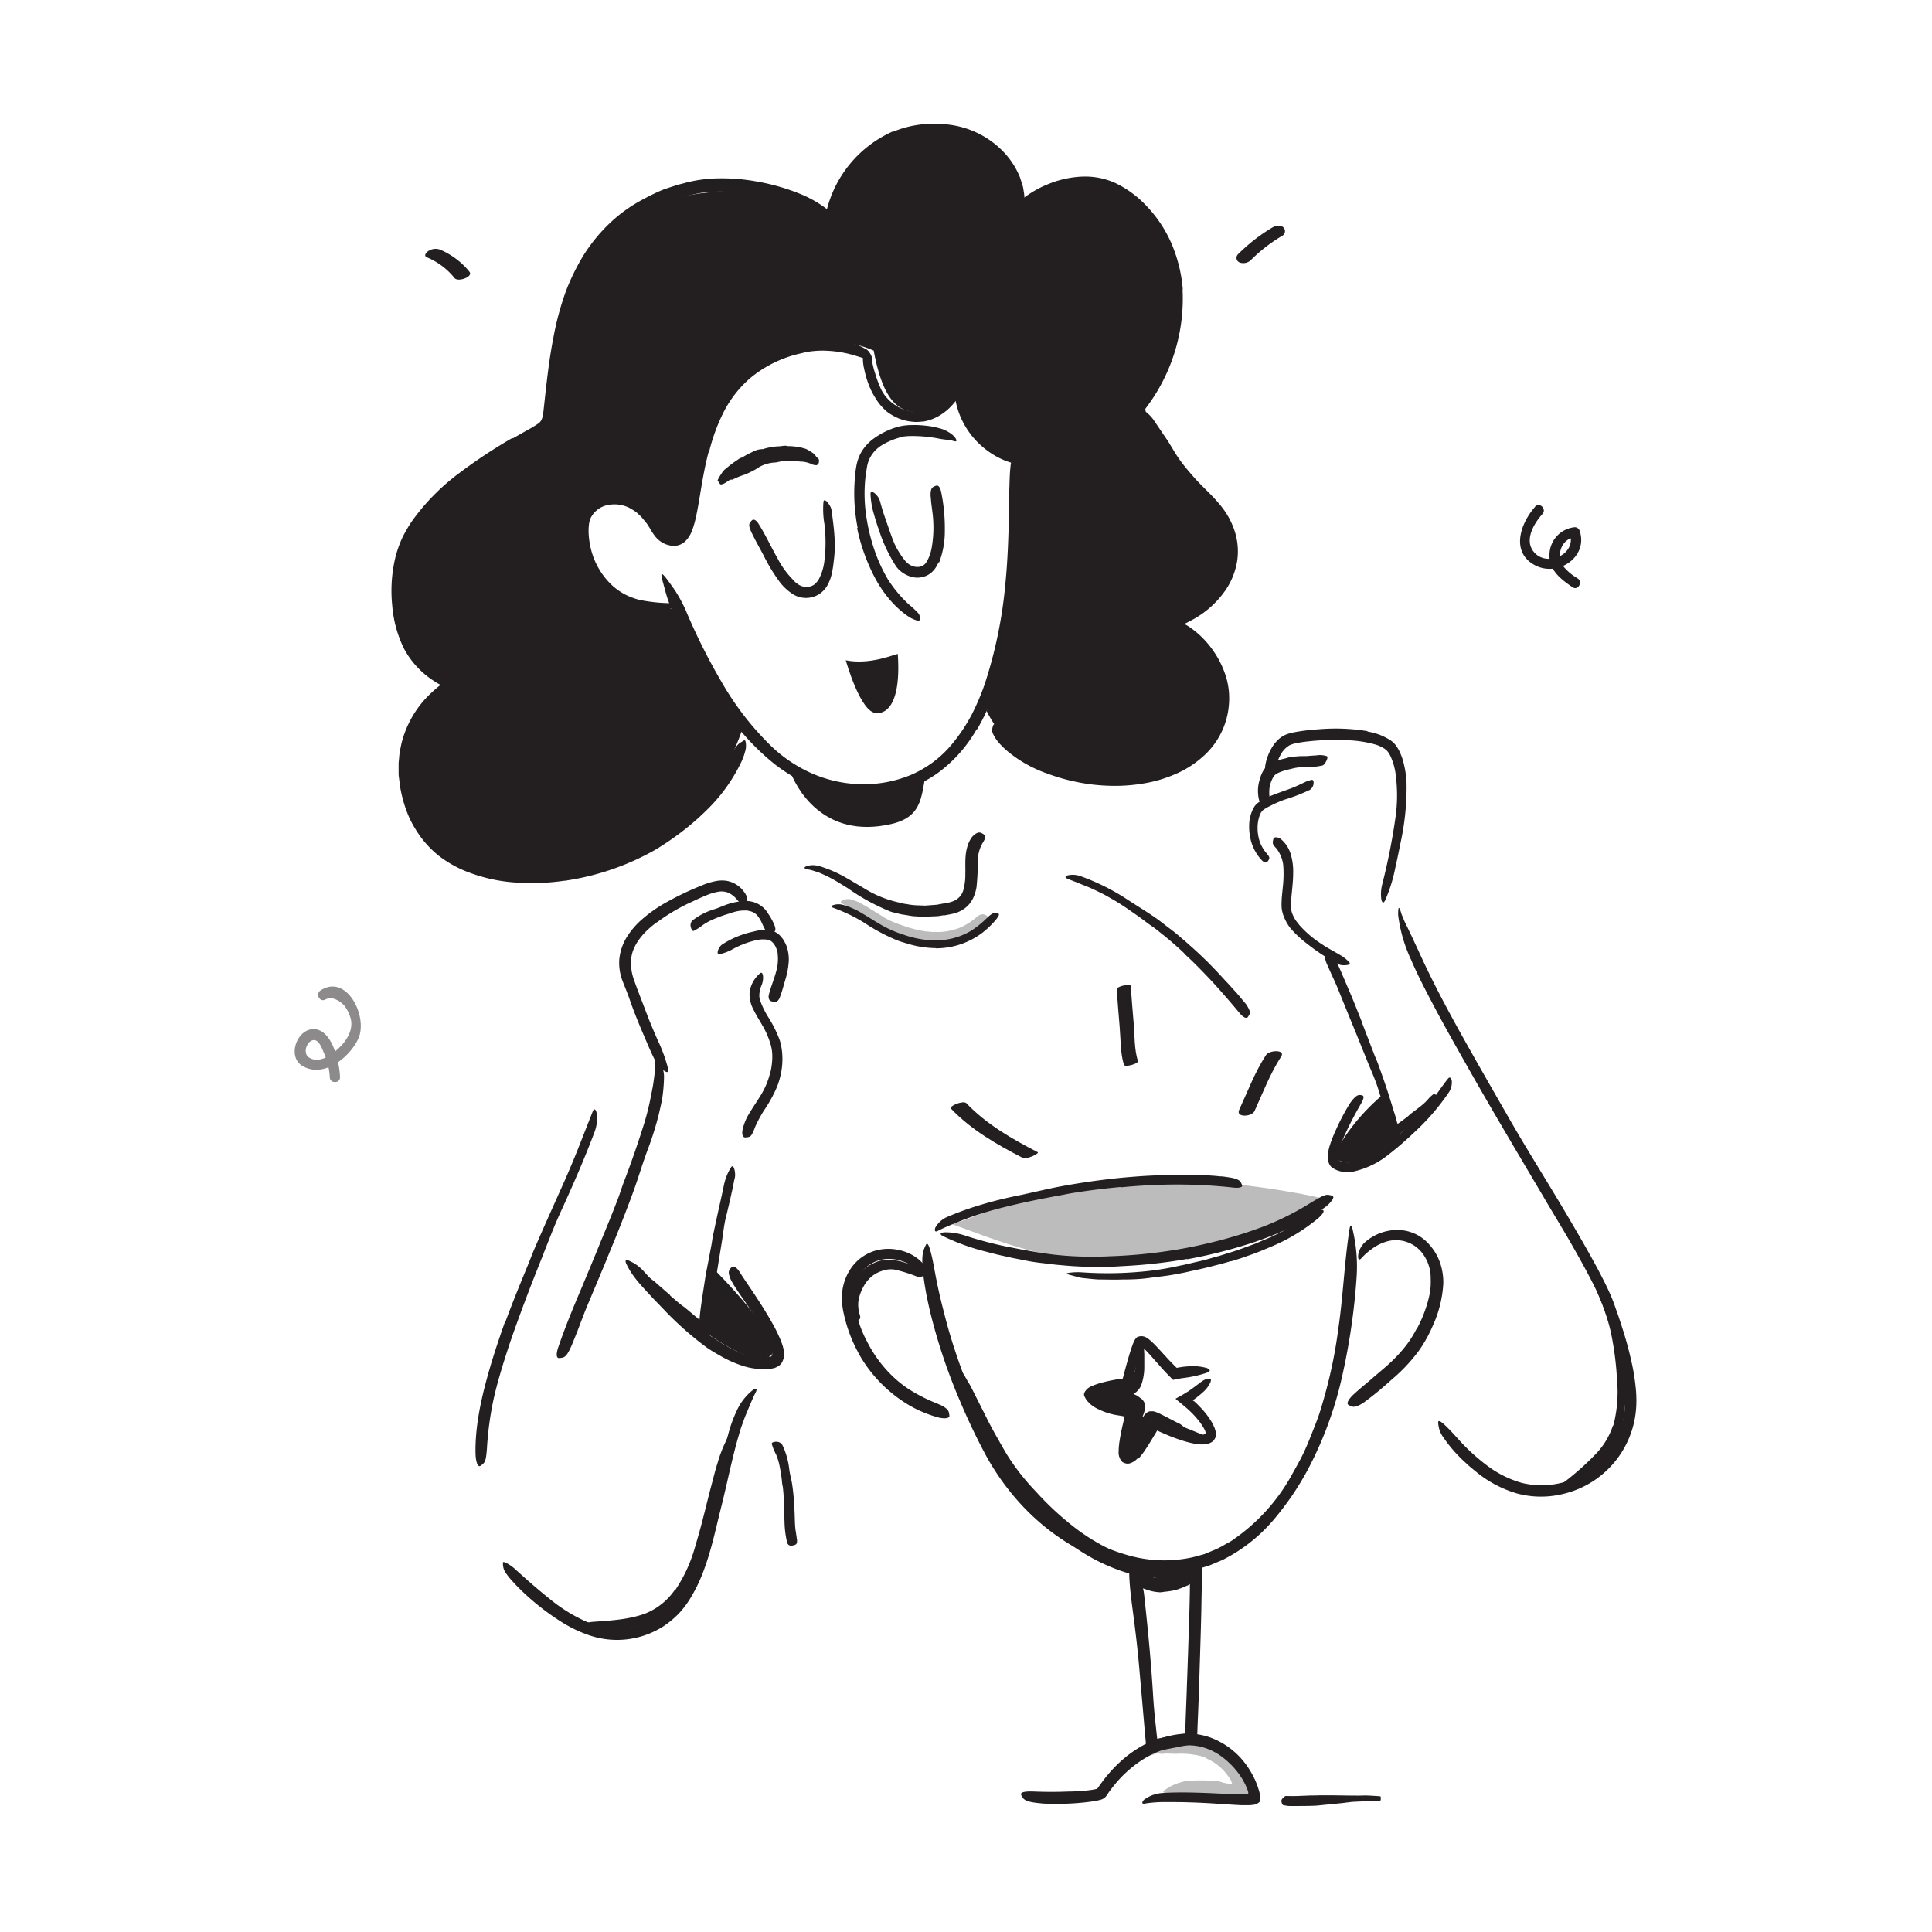 <svg xmlns="http://www.w3.org/2000/svg" width="520" height="520" viewBox="0 0 520 520"><defs><style>.cls-1,.cls-2{fill:#231f20;}.cls-2,.cls-3{opacity:0.3;}.cls-4{opacity:0.52;}</style></defs><title>Notioly New upgrade</title><g id="n.127_Achievement" data-name="n.127 Achievement"><path class="cls-1" d="M289,416.07a69.35,69.35,0,0,1-10.76-9.52c-1.19-1.26-2.39-2.51-3.5-3.85q-2.85-3.58-5.35-7.41c-1.62-2.56-3.17-5.17-4.54-7.88-1.19-2.41-2.4-4.82-3.43-7.28a41.79,41.79,0,0,1-1.62-4.89,43.56,43.56,0,0,1-.94-5.05c-.13-1.06.1-.95.6-.16.26.4.58,1,.95,1.65a23.89,23.89,0,0,1,1.29,2.31l4.53,9c.79,1.48,1.59,3,2.44,4.42.39.74.82,1.47,1.24,2.2s.85,1.47,1.29,2.19a61.71,61.71,0,0,0,7.71,9.76,79.35,79.35,0,0,0,10,9.31,52.48,52.48,0,0,0,7,4.65A40.28,40.28,0,0,0,307.64,420a31.61,31.61,0,0,0,9.51.07c.69-.07,1.35-.2,2-.3s1.18-.13,1.63-.15a5.65,5.65,0,0,1,1.14,0,2.58,2.58,0,0,1,1.48.64,6.75,6.75,0,0,1,.54.47c.22.27.1.61-.31,1a7.11,7.11,0,0,1-2.11,1.34l-2.28.79a21.19,21.19,0,0,1-2.39.53,20.17,20.17,0,0,1-2.46.31,16.05,16.05,0,0,1-2.5,0A34.77,34.77,0,0,1,302,422.9a51.51,51.51,0,0,1-13.14-6.74Z"/><path class="cls-2" d="M313.07,317.78C267.26,319.51,261,331,254.38,328.87c12.61,4.09,31.79,14.07,58.89,9.39,0,0,26.15-4.52,43.6-15.31C357.61,322.5,330.84,317.11,313.07,317.78Z"/><g class="cls-3"><path class="cls-1" d="M250.27,253.53a30,30,0,0,1-6.71-1.43c-.77-.29-1.56-.5-2.32-.8a51.59,51.59,0,0,1-7.51-4.07c-1-.67-2.12-1.3-3.18-1.86-1.38-.72-2.71-1.46-4-2.25-.42-.26-.24-.59.3-.84a3.51,3.51,0,0,1,2.4-.13c.4.13.8.27,1.19.42a5.5,5.5,0,0,1,1.13.51q1.09.58,2.13,1.2l4.05,2.5c.4.26.81.5,1.23.73s.88.4,1.32.59c.89.38,1.79.73,2.69,1,.5.18,1,.37,1.49.53l1.52.42.76.2.76.15c.52.09,1,.2,1.55.27l1.92.18h1.92a17.4,17.4,0,0,0,5.66-1.24,17.8,17.8,0,0,0,3.77-2.35l.76-.61a1.92,1.92,0,0,1,.67-.4,4.36,4.36,0,0,1,.54-.16,1.35,1.35,0,0,1,.88.16,2,2,0,0,1,.39.19c.36.25.22.89-.34,1.75a9.2,9.2,0,0,1-1.58,1.6,14.24,14.24,0,0,1-1.88,1.35,18.75,18.75,0,0,1-4.4,1.83,22.27,22.27,0,0,1-7.07.62Z"/></g><path class="cls-1" d="M230.83,343.37A11.32,11.32,0,0,1,235.1,340a8.77,8.77,0,0,1,1.85-.69,13.45,13.45,0,0,1,6.53.5c.44.15.88.29,1.33.42l1.3.44a9.65,9.65,0,0,1,3.14,1.53c.28.24,0,.7-.55,1.05a2,2,0,0,1-1.8.38,40.37,40.37,0,0,0-6.06-1.91,7,7,0,0,0-3.65.42,7.92,7.92,0,0,0-3.36,2.18,9.25,9.25,0,0,0-1.5,2.14,11.32,11.32,0,0,0-1.3,3.85,9,9,0,0,0,.24,3.08l.18.61c.18.76.1,1-.51,1.43-.14.1-.27.22-.42.32a.8.8,0,0,1-.76.1,1.41,1.41,0,0,1-.72-.71,10.33,10.33,0,0,1-.53-6.95,13.78,13.78,0,0,1,.85-2.54,14.6,14.6,0,0,1,1.41-2.33Z"/><path class="cls-1" d="M180.34,348.68c1,.84,1.93,1.68,2.94,2.48.36.29.77.53,1.13.84l3.85,3.21c.57.47,1.18.9,1.8,1.32a8.78,8.78,0,0,1,2.16,1.88c.18.25-.12.54-.59.73a1.93,1.93,0,0,1-1.58,0,17.64,17.64,0,0,1-2.33-1.62c-.75-.58-1.49-1.2-2.2-1.87a32.06,32.06,0,0,0-2.86-2.12c-1-.8-2.06-1.63-3.08-2.47-.62-.52-1.23-1.06-1.85-1.59-.94-.8-1.82-1.66-2.75-2.47-.72-.63-1.46-1.21-2.14-1.89a6.25,6.25,0,0,1-.45-.44c-.51-.61-.52-.93-.24-1.36.07-.1.13-.21.2-.29.25-.29.71-.26,1.19,0,.67.48,1.37.94,2,1.44a7.4,7.4,0,0,1,1,.8l.95.84c1,.83,1.9,1.68,2.89,2.49Z"/><path class="cls-1" d="M190.48,359s13.42,9.8,17.13,5.72-15.52-23.19-15.52-23.19Z"/><path class="cls-1" d="M376.3,302.41c.86-.61,1.72-1.22,2.54-1.87.31-.24.56-.53.86-.77,1.09-.82,2.2-1.63,3.25-2.51a15.51,15.51,0,0,0,1.3-1.26,7.78,7.78,0,0,1,1.7-1.59c.43-.25,1.2,1.37.63,2.06a20.78,20.78,0,0,1-3.46,3.29c-.78.56-1.4,1.36-2.14,2s-1.66,1.4-2.51,2.07l-1.58,1.23c-.8.63-1.65,1.19-2.43,1.81-.61.49-1.14,1.08-1.72,1.6a3.15,3.15,0,0,1-.38.35c-.51.39-.77.36-1.24-.11-.11-.11-.22-.21-.32-.33a1,1,0,0,1-.05-1.26,17.87,17.87,0,0,1,3-2.88c.8-.66,1.68-1.24,2.5-1.89Z"/><path class="cls-1" d="M375.93,307.14s-5,5.32-12.17,5.7c-1.77.1-5.07-.38-4.46-2,1.26-3.43,6.1-10.53,12.78-16.1Z"/><g class="cls-3"><path class="cls-1" d="M310.91,472.07a3.56,3.56,0,0,1-2.13.28c-.27,0-.61-.41-.42-.64a5.39,5.39,0,0,1,1.23-1.2c.07-.05.42-.21.94-.45a18.4,18.4,0,0,1,1.94-.64,29,29,0,0,1,3.95-.78,23.68,23.68,0,0,1,4.91,0c.84.07,1.68.19,2.55.35.45.1.88.19,1.35.34l.72.25.6.25a20.07,20.07,0,0,1,4.51,2.67,10.74,10.74,0,0,1,1.7,1.67,20.77,20.77,0,0,1,2.28,3.42l.58,1.11a11.6,11.6,0,0,1,.66,1.5,4.85,4.85,0,0,1,.29,2.75,3.72,3.72,0,0,1-.8,1.5,3.34,3.34,0,0,1-.5.38,2.22,2.22,0,0,1-1.23.39,14.53,14.53,0,0,1-2.14-.05L330,485c-1.79-.16-3.53-.25-3.92-.39a30.35,30.35,0,0,0-5.86-.9c-.28,0-.56.06-.83-.1a2.66,2.66,0,0,0-1.81-.15c-.83.12-1.65.19-2.49.29a12.1,12.1,0,0,1-1.33,0c-.41,0-.46-.61-.35-.72.31-.32-.1-.45-.24-.65a.58.58,0,0,1-.1-.23,10.8,10.8,0,0,1,2.53-1.61,14.35,14.35,0,0,1,3.24-1.09s.57-.07,1.37-.14,1.86-.11,2.93-.11a42.77,42.77,0,0,1,4.77.24,5.94,5.94,0,0,1,1.35.39l1.08.2,1,.18c.26.05.2,0,.22,0l0,0c.09-.06,0-.18,0-.16s0,0,0,0a0,0,0,0,0,0,0l.05,0-.13-.45a2.7,2.7,0,0,0-.28-.59,15.27,15.27,0,0,0-3.74-4.15,15,15,0,0,0-2.58-1.5c-.16-.08-.31-.19-.47-.28a3.54,3.54,0,0,0-.52-.25,22.67,22.67,0,0,0-7.21-.8c-.28,0-1.11,0-2-.05a10.14,10.14,0,0,0-2,.1C312.44,472,311.19,471.88,310.91,472.07Z"/></g><path class="cls-1" d="M331.29,339.43c-1.79.56-3.6,1-5.41,1.47s-3.64.85-5.47,1.25c-1.32.32-2.66.58-4,.82-2.35.45-4.75.67-7.13,1s-4.78.42-7.18.41c-2.13.1-4.27,0-6.38,0-1.36-.06-2.72-.24-4.07-.37a10,10,0,0,1-2-.41l-2-.54c-.81-.23-.65-.38.1-.49a17.33,17.33,0,0,1,3.59-.11,100.23,100.23,0,0,0,16.24-.22,74.64,74.64,0,0,0,9.92-1.58c1.81-.33,3.6-.82,5.41-1.21s3.57-1,5.35-1.45c2.17-.7,4.37-1.31,6.49-2.13l2.44-.88c.81-.29,1.6-.64,2.4-1l2.39-1,2.32-1.11c.59-.3,1.19-.58,1.76-.91l1.69-1,1.68-1,1.61-1.1c.48-.32.93-.65,1.42-1,1.71-1.25,2.35-1.52,3.1-1.32a3.43,3.43,0,0,1,.51.14c.46.24,0,1.08-1.25,2.18A50,50,0,0,1,342,335.6c-1.75.73-3.48,1.49-5.28,2.1l-2.67.94-2.71.85Z"/><path class="cls-1" d="M316.55,427.92a21,21,0,0,1-3.14.5,7.49,7.49,0,0,1-1.17.15,12.43,12.43,0,0,1-4-.86c-.55-.17-1.07-.37-1.6-.51a3.07,3.07,0,0,1-1.87-1c-.15-.19.22-.86.69-1.5s1.06-1.28,1.39-1.23a15.65,15.65,0,0,1,1.65.3,6.21,6.21,0,0,1,1.5.64,1.52,1.52,0,0,0,1,.18c.33,0,.65-.11,1-.13a10.83,10.83,0,0,0,2.27-.42c.48-.13,1-.27,1.49-.46a19.49,19.49,0,0,0,2.34-1c.6-.31,1.1-.91,1.77-1.27a2.76,2.76,0,0,1,.44-.25c.62-.16.89.1,1.2,1.17.08.24.15.48.21.73a3,3,0,0,1-.09,1.94,4.5,4.5,0,0,1-2.42,2c-.75.36-1.67.69-2.6,1Z"/><path class="cls-1" d="M306.2,365a3.43,3.43,0,0,1,1.14-2.55.38.38,0,0,1,.6.27c0,.54,0,1.12.05,1.68,0,.21,0,1.7,0,3.39a14.44,14.44,0,0,1-.82,5,3.66,3.66,0,0,1-.46.87,4.17,4.17,0,0,1-.71.84,2.41,2.41,0,0,1-.46.37l-.41.26-.1.06s0,0,0,0h.09s-.06,0,.13.07l.85.41c.34.23.65.49,1,.73s.29.27.44.39a4.3,4.3,0,0,1,.5.78,2.64,2.64,0,0,1,.22.89l-.1.93-.28.95c-.15.44-.11.31-.13.35l0,.06-.07.14a1.06,1.06,0,0,0-.12.52s0,.17.17-.13c.09-.15.12-.14.22-.32s.08-.17.17-.17h0l.08-.09,0-.05.12-.13a1.84,1.84,0,0,1,.2-.19,2.09,2.09,0,0,1,.47-.3,1.79,1.79,0,0,1,.52-.18l.11,0H310l.28,0,.15,0,.24.06a7.15,7.15,0,0,1,1.16.44c.64.29,1.21.58,1.79.88l3.38,1.75a3.44,3.44,0,0,1,.94.52,5.73,5.73,0,0,0,2,1.13l2.88,1.18c.23.09.44.2.65.29a3,3,0,0,1,.54.27,2.28,2.28,0,0,1,.26.18.19.19,0,0,1,0,.25c-.46.27,0,.34.1.41s.1.08.08.14a1.62,1.62,0,0,1-.42.24,1.23,1.23,0,0,1-.43.1c-.16,0-.33,0-.5,0a11.47,11.47,0,0,1-2.44-.26,34.1,34.1,0,0,1-3.71-1l-4.51-1.77c-.55-.22-1.12-.43-1.63-.61-.26-.09-.51-.18-.71-.23a2.15,2.15,0,0,0-.25-.06h0l0-.27.05-.43a1.4,1.4,0,0,1,.06-.32,2.46,2.46,0,0,0,0-.26,1.22,1.22,0,0,0,0-.27l0-.13a.09.09,0,0,0,0-.05.13.13,0,0,0,0-.1l0,0h0l1.5,1.15h0l0,0-.05.07-.15.22-.37.52-.65.93c-.39.56-.67,1-.82,1.17a17.47,17.47,0,0,1-1.83,2.21,13.92,13.92,0,0,1-1.86,1.92l-2.83,2.34c-.43-2-.71-3.25-.73-3.37-.07-.37-.12-.76-.16-1.15a10.34,10.34,0,0,1,.05-1.44,17.33,17.33,0,0,1,1-3.78c.22-.55.36-1.07.53-1.62l.52-1.7a.09.09,0,0,0,0-.13s-.08-.07,0-.07a.36.36,0,0,0-.13,0l-.45-.11c-.16,0-.3-.07-.47-.09h-.65a14.18,14.18,0,0,1-4.31-.58,11.22,11.22,0,0,1-1.86-.83,17.5,17.5,0,0,1-1.67-1l-.25-.19c0-.1.11-.22.14-.33l.09-.19.17-.25.31-.45a4.19,4.19,0,0,1,1.2-1.37l.32-.23.44-.22.44-.24.66-.24a24.72,24.72,0,0,1,4.78-.58,7.17,7.17,0,0,0,1-.22c.06-.06.15-.07.21-.14a1.82,1.82,0,0,0,.4-.5,7.29,7.29,0,0,0,.79-1.83,14.91,14.91,0,0,0,.5-2.37C305.63,366.91,306.2,365.43,306.2,365Z"/><path class="cls-1" d="M434.2,383.72a21.13,21.13,0,0,0,.52-2.21c.15-.77.27-1.54.37-2.31a38.76,38.76,0,0,0,.29-4.7c0-1.16-.11-2.31-.18-3.47a81.84,81.84,0,0,0-1.6-12.25,49.65,49.65,0,0,0-1.47-5.28c-.75-2.21-1.68-4.35-2.51-6.52-.26-.68.13-.77.75-.38a5.9,5.9,0,0,1,2,2.56,54.67,54.67,0,0,1,3.87,14.13c.39,2.91.91,5.91,1.14,8.91a41.13,41.13,0,0,1-.44,10,18.43,18.43,0,0,1-.75,3.06,19,19,0,0,1-1.29,2.87,32.08,32.08,0,0,1-5.86,7.26,56.52,56.52,0,0,1-5.34,4.69c-.42.31-.83.62-1.27.91-1.66,1.05-2.33,1.16-3,.77a2.86,2.86,0,0,1-.45-.28c-.4-.38.09-1.11,1.17-1.93a73.81,73.81,0,0,0,9.31-8.17,20,20,0,0,0,4.65-7.64Z"/><path class="cls-1" d="M181.8,427.88a39.53,39.53,0,0,0,4.76-9.82c.43-1.29.77-2.6,1.16-3.91,1.36-4.61,2.43-9.36,3.68-14.09.57-2.09,1.06-4.22,1.73-6.28a35,35,0,0,1,3.21-7.72c.45-.75.75-.45.82.39a7.12,7.12,0,0,1-.09,1.59,8.71,8.71,0,0,1-.51,2.06c-1.77,5.19-3,10.57-4.52,16-.89,3.27-1.54,6.76-2.51,10.14a49.94,49.94,0,0,1-4.41,10.76,26,26,0,0,1-4.44,5.75,20.12,20.12,0,0,1-9.69,5.05,45.59,45.59,0,0,1-8.24,1.18c-.6,0-1.2.06-1.81.06-2.26,0-3-.3-3.41-1a2.13,2.13,0,0,1-.29-.47c-.19-.52.74-.93,2.36-1.06,4.78-.34,9.74-.61,14.12-2.25a17.58,17.58,0,0,0,8-6.48Z"/><path class="cls-1" d="M272.45,122.45c.11.73,2,25.63.11,37.87s-7,31.08-7,31.08a32.43,32.43,0,0,0,29.79,17.88c21.91-.16,36.16-9.34,33.38-23.83,0,0-4.11-15.71-12.71-16.71,0,0,5.66-1,10.58-9.38s9-13.07-1.62-24.77-17-19.23-16.75-25.89c0,0-10.94,14.74-24,15.79S272.45,122.45,272.45,122.45Z"/><path class="cls-1" d="M182.13,164s13.91,27.1,17.92,31.45c0,0-5.88,20.23-20.3,28.06s-52.88,27.25-70-9c0,0-6.86-15.82,11.93-29.92,0,0-19.09-9.74-14.08-29.39s22.27-30.67,39.32-40.38c0,0,3.12-34.79,11.74-43,0,0,7.73-24,47.35-19.81a36.44,36.44,0,0,1,18,7.89S228,37.77,246.29,36.48s23.52,2.78,28.33,19.43c0,0,15.55-10.63,25.32-4.08s19.52,17,16.41,37.31S296,124.08,284.26,124.49s-24.22-3.41-26.77-20.35c0,0,.41,4.84-5.6,6.1-7.3,1.53-13.44,1.83-16.73-15.86,0,0-21.27-10.23-36.73,9.26,0,0-8.06,9.07-10.15,24.26s-3.37,18-7.48,17.37a9.68,9.68,0,0,1-5.66-5.62c-2-4.61-9.35-9.27-14-4.2s-5.24,8.71-1.27,17.68,10.26,10.53,17.67,10.39Z"/><path class="cls-1" d="M262.88,196.27A37.84,37.84,0,0,1,252.48,208a32.41,32.41,0,0,1-14.55,5.81,40.24,40.24,0,0,1-11.39,0c-.82-.16-1.66-.26-2.47-.48l-2.43-.65a40.17,40.17,0,0,1-4.68-1.83,44.49,44.49,0,0,1-8.48-5.19,66.77,66.77,0,0,1-13.26-14.39,120.82,120.82,0,0,1-8.85-14.78c-1.67-3.26-3.25-6.57-4.67-9.94-.72-1.69-1.32-3.42-1.92-5.14s-1-3.51-1.51-5.27c-.56-2.2-.12-2,1.09-.45.61.8,1.43,1.94,2.39,3.33a42,42,0,0,1,2.72,5,161.35,161.35,0,0,0,9.76,19.56,78.67,78.67,0,0,0,13.24,17.14,38.16,38.16,0,0,0,10.81,7.33,34.59,34.59,0,0,0,12.73,3,33.19,33.19,0,0,0,14.09-2.45,29.34,29.34,0,0,0,11.39-8.64,45.78,45.78,0,0,0,5-7.53,64.5,64.5,0,0,0,3.57-8.38,121.22,121.22,0,0,0,5.56-27.21c.71-7.17.85-14.23,1-21.36,0-1.57,0-3.11.07-4.69.14-5.88.51-7.76,1.44-9a5.72,5.72,0,0,1,.62-.8c.66-.52,1.12,1.89,1.15,6.19.1,12.75-.22,26.35-2.4,39.9a112.22,112.22,0,0,1-3.4,15A68,68,0,0,1,263,196.3Z"/><path class="cls-1" d="M190.7,121.73c-1,3.79-1.67,7.7-2.32,11.67-.34,2-.66,4-1.12,6a24.11,24.11,0,0,1-.89,3.12,8.1,8.1,0,0,1-2,3.23,4.41,4.41,0,0,1-3.2,1.16,6.32,6.32,0,0,1-1.47-.26,6.87,6.87,0,0,1-1.35-.56,7.31,7.31,0,0,1-2.12-1.87,18.15,18.15,0,0,1-1.3-2c-.33-.55-.64-1.06-1-1.51s-.75-.9-1.12-1.36-.83-.81-1.25-1.22-.92-.68-1.4-1a8.9,8.9,0,0,0-6.39-1.23,6.51,6.51,0,0,0-4.88,3.72,5.84,5.84,0,0,0-.37,1.57,12.86,12.86,0,0,0-.1,1.77,19.54,19.54,0,0,0,.38,3.63A19.85,19.85,0,0,0,165,157.77a16.86,16.86,0,0,0,3.34,2.28,19.29,19.29,0,0,0,3.78,1.41,45,45,0,0,0,8.25.89c1.77,0,1.68.51.21,1.42a12.79,12.79,0,0,1-1.35.76,7.91,7.91,0,0,1-1.87.71,10.44,10.44,0,0,1-2.35.43,7.21,7.21,0,0,1-1.31,0,9.29,9.29,0,0,1-1.37-.16,19.82,19.82,0,0,1-9.16-4.21,22.16,22.16,0,0,1-5.89-8,25.08,25.08,0,0,1-2.14-9.55,18.1,18.1,0,0,1,.13-2.53,10.08,10.08,0,0,1,.67-2.69,8.79,8.79,0,0,1,3.71-4.14,11.09,11.09,0,0,1,6.14-1.51,12.48,12.48,0,0,1,5.94,1.84,18.81,18.81,0,0,1,4.49,4.07c1.29,1.64,2,3.43,3,4.3a3.28,3.28,0,0,0,.89.59,3.57,3.57,0,0,0,1,.28,1.35,1.35,0,0,0,1.39-.64,7.56,7.56,0,0,0,1.07-2.3,26.22,26.22,0,0,0,.71-2.81c.77-3.88,1.27-8,2.05-12a64.93,64.93,0,0,1,4.33-14.58,35.84,35.84,0,0,1,6.38-9.73A31.77,31.77,0,0,1,206.5,95a42.19,42.19,0,0,1,8.38-3,25.15,25.15,0,0,1,9-.68,27.75,27.75,0,0,1,3.92.61,16.53,16.53,0,0,1,4.93,1.87,3.74,3.74,0,0,1,1.69,1.8,3.83,3.83,0,0,1,.3.83c0,.81-1.78.13-4.92-.82a30.53,30.53,0,0,0-7.26-1.2,23.72,23.72,0,0,0-3.68.1,17.13,17.13,0,0,0-1.79.26c-.58.11-1.23.28-1.85.42a32.09,32.09,0,0,0-13.48,6.74,30.35,30.35,0,0,0-6.92,8.89,50.11,50.11,0,0,0-4,10.93Z"/><path class="cls-1" d="M248.42,113.44a15.64,15.64,0,0,1-1.93.13,17,17,0,0,1-1.9-.19,12.64,12.64,0,0,1-1.84-.45c-.3-.11-.61-.2-.9-.32l-.86-.41a10,10,0,0,1-1.2-.67,5.9,5.9,0,0,1-1.12-.78,14.35,14.35,0,0,1-3-3.54,20,20,0,0,1-2-4.07,25.83,25.83,0,0,1-1.07-3.82,11.37,11.37,0,0,1-.12-5.06c.12-.52.59-.37,1.06.09a3.57,3.57,0,0,1,.64.88,2.69,2.69,0,0,1,.41,1.15,23.6,23.6,0,0,0,1.05,4.41,27.93,27.93,0,0,0,1.64,4.26,10.93,10.93,0,0,0,3.7,4,8.53,8.53,0,0,0,1.28.74,7.36,7.36,0,0,0,1.37.54,11.63,11.63,0,0,0,1.47.33,12.76,12.76,0,0,0,1.51.1,9.17,9.17,0,0,0,3.63-.77,11.94,11.94,0,0,0,4.57-3.56,16.62,16.62,0,0,0,2.19-4c.13-.3.25-.61.4-.92a3.62,3.62,0,0,1,.75-1.12,1.47,1.47,0,0,1,.92-.27,2.39,2.39,0,0,1,.46,0c.24,0,.4.19.51.5a2.31,2.31,0,0,1,.06,1.25,13.3,13.3,0,0,1-1.7,4.33,17.54,17.54,0,0,1-3.1,3.84,14.65,14.65,0,0,1-3.14,2.21,12.78,12.78,0,0,1-3.73,1.23Z"/><path class="cls-1" d="M318.29,77.93a48.7,48.7,0,0,1-10.44,32.64A42.88,42.88,0,0,1,295.3,121a39.88,39.88,0,0,1-7.57,3.1,32.25,32.25,0,0,1-8.08,1.38,24,24,0,0,1-7.29-.88,20.78,20.78,0,0,1-6.57-3.28,21.85,21.85,0,0,1-8.93-15.85c0-1,.22-1.48.36-1.41s.28.56.59,1.28a25.42,25.42,0,0,0,1.44,2.88l2.3,3.78c.37.62.77,1.2,1.18,1.78s.81,1.16,1.25,1.7a21.17,21.17,0,0,0,2.94,3,17.75,17.75,0,0,0,7.34,3.65,21.2,21.2,0,0,0,4.14.5,26.55,26.55,0,0,0,4.25-.33,36.91,36.91,0,0,0,8.41-2.44,33,33,0,0,0,9.06-5.75,41.71,41.71,0,0,0,7.2-8.2A44.15,44.15,0,0,0,315,83.43a36.88,36.88,0,0,0-2.1-14.55,31.87,31.87,0,0,0-5.57-9.65,26.21,26.21,0,0,0-8.65-6.83,16.54,16.54,0,0,0-8.11-1.3,26.47,26.47,0,0,0-8.06,2.12c-.57.23-1.12.51-1.66.79s-1.08.57-1.62.88C277.22,56,276,56.8,275,57.3a6.12,6.12,0,0,1-2.29.71,8,8,0,0,1-.85.09c-.36,0-.25-.46.23-1.29a8.39,8.39,0,0,1,1.07-1.44A13.4,13.4,0,0,1,275,53.69a28.27,28.27,0,0,1,7.31-4.21,26.9,26.9,0,0,1,8.59-1.93A19.83,19.83,0,0,1,300,49.17a27.84,27.84,0,0,1,7.48,5.15,34.57,34.57,0,0,1,7.65,10.83,39,39,0,0,1,3.22,12.76Z"/><path class="cls-1" d="M240.38,35.45a28.15,28.15,0,0,1,12.27-2.09,25.28,25.28,0,0,1,4.51.47,24.39,24.39,0,0,1,13.63,7.81,21.91,21.91,0,0,1,3.7,6c.24.71.46,1.44.7,2.16s.3,1.48.43,2.23.1,1.51.11,2.26a11.87,11.87,0,0,1-.31,2.22c-.2.92-.75.7-1.35-.09a7.5,7.5,0,0,1-1.49-3.54A18.75,18.75,0,0,0,270,45.65,20,20,0,0,0,264.52,40l-1-.68c-.35-.21-.73-.39-1.1-.58a20.13,20.13,0,0,0-2.34-1,27.42,27.42,0,0,0-5-1.1,26.71,26.71,0,0,0-11.13.87,25.31,25.31,0,0,0-6.31,2.93,28.65,28.65,0,0,0-7.77,7.24,31.36,31.36,0,0,0-3.76,7.24c-.23.55-.35,1.13-.56,1.69a16.27,16.27,0,0,1-1,2.17,1.83,1.83,0,0,1-1.05.81,3.49,3.49,0,0,1-.58.18c-.61.08-.81-1-.53-2.72a31.46,31.46,0,0,1,17.91-21.67Z"/><path class="cls-1" d="M138,118l3.68-2.09a32.69,32.69,0,0,0,3.32-2,2.59,2.59,0,0,0,.75-.93,5.26,5.26,0,0,0,.41-1.52c.06-.3.09-.62.13-.94l.11-1,.23-2.09c.61-5.59,1.26-11.24,2.37-16.84a78.25,78.25,0,0,1,3.28-12.13,58.85,58.85,0,0,1,4.93-10,45.09,45.09,0,0,1,7.15-8.62,40,40,0,0,1,9.15-6.42A50.42,50.42,0,0,1,178.6,51c.87-.31,1.75-.59,2.63-.88l1.32-.42,1.35-.34A37.13,37.13,0,0,1,193.7,48a52.11,52.11,0,0,1,9.77.81,57.39,57.39,0,0,1,12.06,3.44,31.6,31.6,0,0,1,5.6,3,20.92,20.92,0,0,1,2.56,2,13.48,13.48,0,0,1,2.23,2.46c.79,1.19.78,1.93.53,2s-.84-.41-1.74-1a30.93,30.93,0,0,0-3.77-2c-.8-.36-1.67-.74-2.6-1.12-.47-.2-1-.4-1.45-.59l-1.49-.67A54.92,54.92,0,0,0,204,52.6a50.62,50.62,0,0,0-11.86-1,29.32,29.32,0,0,0-5.8.79l-2.93.7-2.86.91a43,43,0,0,0-10.67,5.44A37.13,37.13,0,0,0,160,70.12a57.06,57.06,0,0,0-6,13.78,104.06,104.06,0,0,0-3.27,16.39c-.36,2.78-.67,5.59-1,8.4l-.23,2.11a18.46,18.46,0,0,1-.39,2.28,6.38,6.38,0,0,1-1.12,2.38,7.55,7.55,0,0,1-1.91,1.65c-1.58,1-3.05,1.78-4.56,2.67l-4.48,2.65c-3,1.79-5.87,3.66-8.66,5.66a69,69,0,0,0-11.7,10.24,35.79,35.79,0,0,0-4.49,6.23,24.63,24.63,0,0,0-2.73,7,35.1,35.1,0,0,0-.56,11.69,27.89,27.89,0,0,0,3.34,10.93,21.29,21.29,0,0,0,3,3.88,42.63,42.63,0,0,0,5.11,4.27,9.55,9.55,0,0,1,2.25,2.24,5.7,5.7,0,0,1,.59.9c.15.42-.42.43-1.63.09a19,19,0,0,1-5.14-2.52,23.42,23.42,0,0,1-7.78-8.65A32.23,32.23,0,0,1,105.57,163a39,39,0,0,1,.61-11.92,29.74,29.74,0,0,1,1.88-5.85c.21-.48.45-.95.68-1.42l.75-1.32a27.31,27.31,0,0,1,1.64-2.57,58.26,58.26,0,0,1,12.4-12.53,139.64,139.64,0,0,1,14.41-9.53Z"/><path class="cls-1" d="M151.87,237.05a60.07,60.07,0,0,1-12.79.5,43.33,43.33,0,0,1-12.62-2.64,30.84,30.84,0,0,1-8.36-4.58,26.84,26.84,0,0,1-5.69-6.25,32.29,32.29,0,0,1-2.09-3.66,32.92,32.92,0,0,1-1.49-3.9,35.37,35.37,0,0,1-1-4,20,20,0,0,1-.3-2.06c-.08-.69-.2-1.37-.24-2.07l0-2.08c0-.35,0-.7,0-1l.1-1c.07-.7.11-1.39.22-2.08l.43-2.05a27.73,27.73,0,0,1,7.13-12.81c4.41-4.41,10-7.95,16.2-8.8,1.89-.39,1.75.26.43,1.36-.32.27-.72.59-1.17.94L129.09,182a29,29,0,0,1-3.72,2.51,28.62,28.62,0,0,0-12,11.48,22.55,22.55,0,0,0-2.5,7.94l-.12,1.05-.07.53V206l0,2.14c0,.72.13,1.44.19,2.16l.1,1.09.2,1.08a25,25,0,0,0,3.92,9.81,24.14,24.14,0,0,0,7.79,7.22l1.27.74,1.34.64c.87.46,1.83.76,2.74,1.14a37.2,37.2,0,0,0,5.8,1.52,48.94,48.94,0,0,0,12.1.65,66.22,66.22,0,0,0,14.82-2.63,67.18,67.18,0,0,0,10.65-4.16,60.15,60.15,0,0,0,9.63-6.1,57.06,57.06,0,0,0,12.06-12.44c.38-.51.72-1,1-1.57s.67-1,1-1.6c2.32-4.06,3-5.35,4.31-6,.27-.15.55-.39.74-.47s.41.29.44,1.28a4.86,4.86,0,0,1-.24,1.79,15.88,15.88,0,0,1-.8,2.34,45.29,45.29,0,0,1-9.8,13.67,68.17,68.17,0,0,1-6.49,5.61,76.84,76.84,0,0,1-7.16,4.86,69.59,69.59,0,0,1-24.36,8.3Z"/><path class="cls-1" d="M328.78,152.57a14.2,14.2,0,0,0-.85-11,16.58,16.58,0,0,0-1.09-1.85c-.45-.57-.85-1.15-1.32-1.74-3.24-4.19-7.61-7.89-10.94-12.65-.75-1.06-1.41-2.17-2.06-3.2s-1.32-2.1-1.94-3.16a50.32,50.32,0,0,1-4.44-8.41c-.34-1,.13-1,1-.55a10.54,10.54,0,0,1,3.28,2.9l2.7,4c.45.66.91,1.31,1.35,2l1.25,2.05c.42.71.81,1.33,1.22,1.95s.85,1.23,1.31,1.83c.93,1.21,1.94,2.4,3,3.6,2.5,2.89,5.72,5.47,8.2,8.93a20.88,20.88,0,0,1,3.07,6.35,17.77,17.77,0,0,1,.51,7.07,19.3,19.3,0,0,1-3.08,8,25.51,25.51,0,0,1-9.5,8.38,28.78,28.78,0,0,1-9.24,3.22,13.08,13.08,0,0,1-2.17.22,7.71,7.71,0,0,1-2.88-.42A2.12,2.12,0,0,1,305,168.9a4.28,4.28,0,0,1-.26-.66c-.11-.69,1-1.12,2.73-1.32a34.29,34.29,0,0,0,7.55-1.65,25.44,25.44,0,0,0,6.87-3.68,18.68,18.68,0,0,0,6.77-9Z"/><path class="cls-1" d="M304,207.9a35.31,35.31,0,0,0,7.67-1.42,27.11,27.11,0,0,0,7-3.16,15.85,15.85,0,0,0,2.22-1.69l1-.92c.34-.31.63-.67,1-1a16.66,16.66,0,0,0,4.46-8.41,18.72,18.72,0,0,0-1-9.7,22.27,22.27,0,0,0-4.8-7.51,20.93,20.93,0,0,0-4.42-3.52,15.21,15.21,0,0,0-2.46-1.22,11.16,11.16,0,0,0-2.59-.59c-1,0-1.18-.41-.13-1.16a6.72,6.72,0,0,1,1-.49,5.53,5.53,0,0,1,1.44-.25,7.73,7.73,0,0,1,3.51.67,14.34,14.34,0,0,1,2.94,1.72,25.08,25.08,0,0,1,2.55,2.16,26,26,0,0,1,4.1,5.19,24.57,24.57,0,0,1,2.65,6.1,19.94,19.94,0,0,1,.64,6.71,20.72,20.72,0,0,1-7.1,14.3,26.73,26.73,0,0,1-7.4,4.67,35.61,35.61,0,0,1-8.26,2.45,46.61,46.61,0,0,1-10.47.62,49.43,49.43,0,0,1-7.85-1,51,51,0,0,1-7.59-2.16,34.62,34.62,0,0,1-10.71-5.91,23.19,23.19,0,0,1-2-1.86,11.35,11.35,0,0,1-2.11-2.95,2.39,2.39,0,0,1-.14-1.81,2.92,2.92,0,0,1,.25-.69c.43-.61,1.5.26,3.06,1.86a31.24,31.24,0,0,0,3.8,3.26,33.57,33.57,0,0,0,4.25,2.75,41.19,41.19,0,0,0,9.74,3.65,48.59,48.59,0,0,0,7.8,1.26c1.32.15,2.64.12,4,.17s2.65-.05,3.95-.22Z"/><path class="cls-1" d="M249.58,206.44c-1.76,7-.63,13.24-9.62,15.33-18.77,4.37-26-10.38-27.36-14.43,0,0,12.6,7.61,26.62,5.14S249.58,206.44,249.58,206.44Z"/><path class="cls-1" d="M176.73,248.26c-2.92,2.17-5.5,4.87-6.51,8.09a10.19,10.19,0,0,0-.37,3.6,13.2,13.2,0,0,0,.6,3.24c.38,1.13.82,2.31,1.25,3.47l2.68,7c.8,2.07,1.69,4.11,2.57,6.14a42.06,42.06,0,0,1,2.91,8c.18.92-.36.91-1.11.38a8.34,8.34,0,0,1-2.55-3c-.65-1.27-1.23-2.59-1.8-3.9l-1.71-4c-1.12-2.66-2.2-5.35-3.16-8.12-.57-1.66-1.25-3.28-1.92-5a13.51,13.51,0,0,1-.93-5.86,13.92,13.92,0,0,1,2.06-6.14,21,21,0,0,1,4.06-4.72,38.38,38.38,0,0,1,6.06-4.31,80.42,80.42,0,0,1,10-4.8,18,18,0,0,1,4.27-1.26,8.32,8.32,0,0,1,2.39,0,7.08,7.08,0,0,1,2.37.84c.31.18.61.4.91.6a9.12,9.12,0,0,1,.8.72c1.76,2,1.68,2.91,1.24,3.69-.1.17-.17.37-.26.49-.27.37-1.33-.19-2.26-1.33a6.49,6.49,0,0,0-2.34-1.82,5,5,0,0,0-2.75-.23,14.55,14.55,0,0,0-3.24,1c-1.12.47-2.34,1-3.48,1.56a51.57,51.57,0,0,0-9.73,5.69Z"/><path class="cls-1" d="M201.39,245.1a10.45,10.45,0,0,0-3.68.33c-.48.11-.93.32-1.4.45a35.9,35.9,0,0,0-5,1.86,16.13,16.13,0,0,0-2.06,1.18,15.36,15.36,0,0,1-2.53,1.63c-.3.12-.64-.37-.78-1a1.82,1.82,0,0,1,.44-1.81,20.45,20.45,0,0,1,2.78-1.78,18.56,18.56,0,0,1,3.07-1.23c1.27-.38,2.48-1,3.79-1.41a17,17,0,0,1,4.5-.81,6.88,6.88,0,0,1,6.3,3.51,15.93,15.93,0,0,1,1.61,2.95,5.19,5.19,0,0,1,.22.7,3.25,3.25,0,0,1,.06.57.9.9,0,0,1-.18.41,1.41,1.41,0,0,1-.64.5,3.76,3.76,0,0,1-.37.16c-.38.12-.85-.18-1.33-.67l-.63-1.12-.5-1.09a9.15,9.15,0,0,0-1.12-1.9,3.81,3.81,0,0,0-2.55-1.37Z"/><path class="cls-1" d="M209.35,256.84a6.3,6.3,0,0,0-.59-2,4,4,0,0,0-1.21-1.53,2.85,2.85,0,0,0-1.23-.42,8.27,8.27,0,0,0-3,.22,22.73,22.73,0,0,0-3.22,1,25.65,25.65,0,0,0-2.77,1.29,13.19,13.19,0,0,1-3.72,1.44c-.43.08-.53-.34-.39-.9a3.08,3.08,0,0,1,1.12-1.71,24.85,24.85,0,0,1,7.53-3.28c.85-.18,1.66-.42,2.59-.58a6.76,6.76,0,0,1,3,0,5.5,5.5,0,0,1,2.86,1.87,6.39,6.39,0,0,1,.88,1.33,8.28,8.28,0,0,1,.63,1.43,11.18,11.18,0,0,1,.47,3.69,22,22,0,0,1-1,5.25c-.4,1.3-.71,2.62-1.19,3.89-.11.28-.18.58-.31.84-.51,1-1,1.14-1.74.94a4.1,4.1,0,0,1-.53-.15c-.55-.22-.75-.85-.62-1.63.54-2.21,1.45-4.26,2-6.38a12,12,0,0,0,.41-4.56Z"/><path class="cls-1" d="M207.25,289a17.42,17.42,0,0,0,.56-3.33,13.4,13.4,0,0,0-.11-3.35,15,15,0,0,0-.66-2.36,22,22,0,0,0-1.9-4.07c-.77-1.36-1.65-2.7-2.38-4.24a8.56,8.56,0,0,1-1-4.59,8.08,8.08,0,0,1,2.79-5.08c.89-.78,1.12,1.5.46,3.13a6.49,6.49,0,0,0-.58,2.07,4.48,4.48,0,0,0,.11,1.95,23.38,23.38,0,0,0,2.18,4.54,32.83,32.83,0,0,1,3.17,6.36,16.66,16.66,0,0,1,.67,4,16.32,16.32,0,0,1,0,2,15.91,15.91,0,0,1-.2,1.95,20.65,20.65,0,0,1-1.27,4.65,37.26,37.26,0,0,1-3.46,6.24,33.64,33.64,0,0,0-2.45,4.6,8.68,8.68,0,0,1-.4,1c-.52,1.2-.78,1.52-1.62,1.62-.19,0-.39.06-.57.06-.6,0-.95-.72-.76-1.92a14.14,14.14,0,0,1,2-4.83c.87-1.46,1.81-2.79,2.63-4.14a20.93,20.93,0,0,0,2.75-6.21Z"/><path class="cls-1" d="M161.58,334.42c1.67-4,3.3-8,4.84-12.05.55-1.48,1-3,1.57-4.46,2-5.21,3.81-10.46,5.46-15.76A69.42,69.42,0,0,0,175.2,295c.17-.76.3-1.53.45-2.29s.25-1.53.35-2.29a23.68,23.68,0,0,0,.27-4.48c-.07-.86.39-1,1.08-.23a5,5,0,0,1,1,1.75,8,8,0,0,1,.37,2.63,45.93,45.93,0,0,1-.4,5c-.25,1.64-.64,3.24-1,4.83a85,85,0,0,1-2.94,9.38c-1.39,3.67-2.52,7.58-3.89,11.34-1.5,4.12-3.1,8.22-4.73,12.29q-1.55,3.75-3.07,7.5l-4.74,11.29c-1.21,2.92-2.21,5.86-3.42,8.75-.26.64-.5,1.27-.78,1.91-1.07,2.35-1.66,3-2.67,3.09a4.29,4.29,0,0,1-.69.06c-.7-.09-.71-1.25-.1-3,1.79-5.25,4-10.63,6.29-16,1.66-4,3.37-8.05,5-12.11Z"/><path class="cls-1" d="M190.07,342.5l1.38-7.21c.17-.87.26-1.76.44-2.64.64-3.08,1.3-6.16,2-9.24.3-1.36.61-2.74.89-4.11a14.72,14.72,0,0,1,2-5.16c.35-.5.65-.15.85.48a4.59,4.59,0,0,1,.2,1.09,4.15,4.15,0,0,1-.06,1.35c-.23.8-.35,1.71-.53,2.56l-.58,2.59c-.39,1.74-.8,3.5-1.24,5.26-.54,2.11-.75,4.38-1.1,6.57l-1.18,7.27-.73,4.48c-.35,2.26-.75,4.53-1,6.79-.21,1.76-.3,3.5-.54,5.26-.06.38-.1.76-.18,1.15-.4,1.42-.78,1.83-1.38,2a2.22,2.22,0,0,1-.41.1c-.42,0-.65-.64-.7-1.68a28.27,28.27,0,0,1,.12-4.77c.12-1.61.38-3.22.6-4.86.37-2.42.75-4.85,1.12-7.28Z"/><path class="cls-1" d="M206.42,368.43a16.84,16.84,0,0,1-6.66-.86A30.86,30.86,0,0,1,194,365c-1.32-.76-2.64-1.5-3.86-2.37a87.29,87.29,0,0,1-11.69-10.4c-1.6-1.65-3.21-3.31-4.73-5-1-1.09-2-2.18-2.87-3.36A20.33,20.33,0,0,1,168.5,340c-.38-1,.18-1,1-.59a11.08,11.08,0,0,1,3.27,2.24c.51.52,1,1.05,1.47,1.6l1.47,1.6,3,3.18q3,3.21,6.09,6.33a50.86,50.86,0,0,0,8.46,6.53c3.27,2.07,6.79,3.94,10.47,4.41.31.05.61.05.91.07a4.62,4.62,0,0,0,.91,0l.9-.06.43-.08.27,0a.74.74,0,0,0,.64-.49,1.16,1.16,0,0,0,.06-.42,4.45,4.45,0,0,0-.07-.53,12.46,12.46,0,0,0-.82-2.46c-.35-.84-.75-1.66-1.18-2.48-.85-1.63-1.8-3.23-2.78-4.8-1.53-2.45-3.24-4.71-4.83-7.15-.35-.54-.71-1.06-1-1.63a6.77,6.77,0,0,1-1-2.5,1.72,1.72,0,0,1,.49-1.45,2,2,0,0,1,.51-.41,1,1,0,0,1,.91.28,5.07,5.07,0,0,1,1.14,1.4c1.27,2,2.79,4.15,4.24,6.37s2.91,4.51,4.27,6.93a41.6,41.6,0,0,1,2.48,5.05c.18.46.35.95.5,1.45l.2.82c0,.15,0,.28.07.48a5.37,5.37,0,0,1,.06.67,4.46,4.46,0,0,1-.62,2.42,1.61,1.61,0,0,1-.38.48,2.27,2.27,0,0,1-.48.4,6.46,6.46,0,0,1-1.12.55l-1.14.24a4,4,0,0,1-.83.12Z"/><path class="cls-1" d="M173.76,436.8c.66-.24,1.27-.58,1.9-.87s1.22-.68,1.78-1.09a18.75,18.75,0,0,0,3.19-2.71,26.58,26.58,0,0,0,4.69-7.19,56.44,56.44,0,0,0,2.33-6.05c2.48-7.29,4.07-15,5.84-22.62.79-3.39,1.54-6.83,2.5-10.19a36.76,36.76,0,0,1,2.31-6.39,15,15,0,0,1,4.27-5.51c1.26-.84,1.28-.27.71.81s-1.33,2.95-2.26,5.14c-.2.5-.42,1-.6,1.48s-.36,1-.55,1.52c-.38,1-.72,2.06-1,3.11-.64,2.1-1.18,4.27-1.71,6.44-1.05,4.36-2,8.8-3.12,13.25-1.34,5.31-2.49,10.93-4.46,16.29a42.72,42.72,0,0,1-4.13,8.53,24.8,24.8,0,0,1-3,3.79,25.62,25.62,0,0,1-3.74,3.08,23.11,23.11,0,0,1-20,2.55,35.28,35.28,0,0,1-7.91-3.83,66.32,66.32,0,0,1-10.46-8.25c-.7-.68-1.38-1.34-2-2.06a19,19,0,0,1-2.42-3,4.22,4.22,0,0,1-.54-1.79,4,4,0,0,1,0-.65c0-.27.37-.19,1,.14a10.92,10.92,0,0,1,2.46,1.78c2.89,2.61,5.84,5.22,8.91,7.67a43.32,43.32,0,0,0,9.85,6.19,21.61,21.61,0,0,0,8.12,1.87,19.36,19.36,0,0,0,4.16-.32,18.88,18.88,0,0,0,4-1.2Z"/><path class="cls-1" d="M136.06,355.7c1.78-4.88,3.75-9.67,5.72-14.46.72-1.75,1.38-3.51,2.12-5.25,2.63-6.11,5.38-12.15,8.08-18.22,1.19-2.69,2.33-5.42,3.42-8.12l4.09-10.4c.38-1,.84-.83,1.09.28a10.07,10.07,0,0,1-.56,5.15c-2.72,7.24-5.78,14.24-9,21.26-1.94,4.19-3.62,8.7-5.36,13.08-1.93,4.81-3.81,9.64-5.59,14.5-1.11,3-2.18,6-3.18,9-1.5,4.58-2.94,9.22-4,13.88a86.73,86.73,0,0,0-1.64,10.85c-.06.8-.14,1.58-.17,2.38-.24,3-.39,3.88-1.26,4.52a3.61,3.61,0,0,1-.58.43c-.63.3-1.16-1-1.25-3.27-.15-6.82,1.29-13.85,3.16-20.65,1.39-5.07,3.06-10.06,4.81-15Z"/><path class="cls-1" d="M368.05,196.9a15.78,15.78,0,0,1,6.49,2.55c.25.2.5.45.75.68a7.29,7.29,0,0,1,.64.81,11.17,11.17,0,0,1,.87,1.58,15.61,15.61,0,0,1,1.08,3.24,26.62,26.62,0,0,1,.69,4.72A69.15,69.15,0,0,1,377,226.66c-.47,2.34-.94,4.69-1.47,7a40.68,40.68,0,0,1-2.75,8.74c-.45.88-.81.54-1-.36a10.66,10.66,0,0,1,.26-4.06,169.43,169.43,0,0,0,3.55-17.89,42.15,42.15,0,0,0,.13-11.05,16.92,16.92,0,0,0-1.51-5.61,4.3,4.3,0,0,0-.34-.59,3.61,3.61,0,0,0-.36-.54,2.7,2.7,0,0,0-.41-.42,2.79,2.79,0,0,0-.5-.39,9.42,9.42,0,0,0-2.55-1.14,31.14,31.14,0,0,0-7.35-1.11,65.91,65.91,0,0,0-11.5.41c-.74.09-1.46.21-2.17.36a7.75,7.75,0,0,0-1.91.56,6.48,6.48,0,0,0-2.52,2.72c-.29.51-.51,1.06-.76,1.62-.92,2.07-1.22,2.75-2.11,3a3.38,3.38,0,0,1-.58.21c-.59.11-.89-1-.44-2.9a14,14,0,0,1,1.68-4.1,9.4,9.4,0,0,1,1.53-1.93,7,7,0,0,1,2.3-1.52,12.19,12.19,0,0,1,2.38-.62c.72-.14,1.44-.25,2.15-.35,1.43-.19,2.86-.33,4.3-.42a53,53,0,0,1,13,.51Z"/><path class="cls-1" d="M341.62,205.78a12.63,12.63,0,0,1,4.08-1.59c.47-.11.92-.31,1.4-.38.84-.13,1.67-.21,2.5-.27s1.66,0,2.48-.07,1.45-.12,2.18-.15a5.94,5.94,0,0,1,2.85.2c.3.12.17.68-.11,1.25s-.67,1.2-1.14,1.28a20.71,20.71,0,0,1-5.25.43,12.87,12.87,0,0,0-3.21.5,15.73,15.73,0,0,0-3.26,1,5.06,5.06,0,0,0-.8.45c-.14.08-.17.17-.27.25a1,1,0,0,0-.27.32,8.69,8.69,0,0,0-1.11,3,12.27,12.27,0,0,0,0,2.57,5.29,5.29,0,0,1,.05.56,1,1,0,0,1-.25.71,2.16,2.16,0,0,1-.82.31l-.46.11a1.11,1.11,0,0,1-.72-.16,1.19,1.19,0,0,1-.58-.67A10.08,10.08,0,0,1,339,210a10.84,10.84,0,0,1,.77-2.11,6.38,6.38,0,0,1,.31-.56l.17-.28.26-.32a6.22,6.22,0,0,1,.54-.6l.54-.42Z"/><path class="cls-1" d="M336.45,220.1a9.1,9.1,0,0,1,1-2.71,3.79,3.79,0,0,1,.47-.68,3.27,3.27,0,0,1,.63-.6,5.21,5.21,0,0,1,.61-.42l.59-.34c.56-.31,1.08-.62,1.63-.87,2-.86,3.95-1.5,5.9-2.22.87-.32,1.71-.69,2.54-1.08l1.59-.76a9.41,9.41,0,0,1,1.66-.52c.35-.07.54.38.48,1a2.29,2.29,0,0,1-1,1.69,46.76,46.76,0,0,1-6.71,2.6,30,30,0,0,0-4,1.75A11.59,11.59,0,0,0,340,218a3.45,3.45,0,0,0-1,1.61,9.64,9.64,0,0,0-.51,2.71,11.83,11.83,0,0,0,.59,4.25,10,10,0,0,0,1.62,2.86c.15.18.31.35.45.55.56.69.63,1,.27,1.54-.08.12-.15.26-.24.37-.31.39-.86.32-1.41-.2a12.23,12.23,0,0,1-3.25-6.15,14.94,14.94,0,0,1-.12-5.42Z"/><path class="cls-1" d="M347.53,241.64a13.19,13.19,0,0,0-.08,2.9,11.35,11.35,0,0,0,.36,1.35,12,12,0,0,0,.62,1.31,10.05,10.05,0,0,0,.6.9c.23.28.47.56.68.86a28.41,28.41,0,0,0,6.23,5.27c1,.7,2.14,1.3,3.23,1.93.7.4,1.41.8,2.1,1.23a9.55,9.55,0,0,1,1.88,1.61c.35.38.06.63-.53.73a4.62,4.62,0,0,1-1.09.06,2.68,2.68,0,0,1-1.26-.29,50.34,50.34,0,0,1-8.31-5.37,29.1,29.1,0,0,1-4.66-4.33,14,14,0,0,1-1-1.5,14.75,14.75,0,0,1-.78-1.66,9.68,9.68,0,0,1-.5-1.8,5.26,5.26,0,0,1-.08-.94,6.79,6.79,0,0,1,0-.9c0-1.44.21-2.8.32-4.15a30.83,30.83,0,0,0,.12-6.06,9.08,9.08,0,0,0-1.52-4,4.09,4.09,0,0,0-.55-.68,3.44,3.44,0,0,1-.42-.53,1.22,1.22,0,0,1-.25-.39,1.79,1.79,0,0,1,0-.94c0-.17.07-.35.12-.49a.63.63,0,0,1,.63-.39,2.21,2.21,0,0,1,1.3.42,8.46,8.46,0,0,1,2.76,4.27,16.24,16.24,0,0,1,.61,4.84c0,2.35-.32,4.62-.49,6.76Z"/><path class="cls-1" d="M366.64,275.4l3.05,7.92c.36,1,.8,1.91,1.16,2.87,1.25,3.43,2.46,6.87,3.52,10.38.26.77.47,1.56.72,2.34s.52,1.54.7,2.33a25.82,25.82,0,0,1,.7,3.07,13.79,13.79,0,0,1,.22,1.57c0,.54,0,1.08,0,1.61s-.43.56-.89,0a6.63,6.63,0,0,1-1.26-2.49c-1.05-3.88-2.35-7.81-3.59-11.82-.73-2.41-1.83-4.8-2.8-7.19l-3.19-7.9-2-4.87c-1-2.45-2-4.95-3-7.38-.78-1.9-1.7-3.7-2.49-5.59-.18-.41-.39-.8-.54-1.23-.55-1.6-.49-2.19,0-2.72a3.06,3.06,0,0,1,.36-.36c.42-.29,1.05.22,1.63,1.29,1.63,3.2,3,6.69,4.53,10.2,1.1,2.6,2.13,5.26,3.2,7.9Z"/><path class="cls-1" d="M435.76,365.41c-.65-2.69-1.42-5.36-2.28-8-.43-1.33-.88-2.66-1.34-4-.23-.66-.45-1.35-.7-2s-.46-1.24-.76-1.87c-1.09-2.51-2.39-5-3.71-7.47s-2.71-4.92-4.1-7.37c-2.05-3.57-4.2-7.08-6.29-10.62-7.38-12.52-14.86-25-22-37.67-3.18-5.62-6.38-11.27-9.37-17-1.92-3.65-3.81-7.34-5.45-11.16a39.84,39.84,0,0,1-3.45-12c0-2.72.32-2.23.93-.17l.74,1.8c.3.68.71,1.44,1.09,2.26s.84,1.72,1.27,2.67.93,2,1.4,3c3.39,7.53,7.3,14.93,11.37,22.24s8.27,14.62,12.48,21.95c5,8.79,10.65,17.7,15.93,26.62,2.9,4.91,5.77,9.84,8.49,14.89,1.33,2.54,2.66,5.08,3.79,7.79.57,1.39,1,2.72,1.49,4.07s.92,2.72,1.36,4.08a99.64,99.64,0,0,1,2.73,10.28c.35,1.74.64,3.51.82,5.29a32.32,32.32,0,0,1,.2,5.4,25.53,25.53,0,0,1-19.68,23.67,24.79,24.79,0,0,1-12.57-.17,31,31,0,0,1-11-5.91c-.7-.58-1.43-1.14-2.09-1.76s-1.35-1.22-2-1.89a36.38,36.38,0,0,1-4.61-5.54,6.73,6.73,0,0,1-1.26-3,5,5,0,0,1-.1-1.1c.17-.92,2.14,1,5.35,4.56a53.13,53.13,0,0,0,7.82,7.18,28.32,28.32,0,0,0,9.3,4.65A22.5,22.5,0,0,0,437,381.52a26.55,26.55,0,0,0,.21-7.93,59.36,59.36,0,0,0-1.47-8.15Z"/><path class="cls-1" d="M362.15,312.83a9.58,9.58,0,0,0,4.05-.65,23,23,0,0,0,4.05-2c1-.61,1.86-1.3,2.77-2a71.22,71.22,0,0,0,9.1-8.13,53.74,53.74,0,0,0,3.51-4.17c1.4-1.84,2.67-3.79,4.12-5.58.46-.56.87-.2,1,.61a4.83,4.83,0,0,1-.87,3.21,61.78,61.78,0,0,1-9.6,11,84.44,84.44,0,0,1-6.82,5.85,23,23,0,0,1-9.13,4.34,8.44,8.44,0,0,1-3.32,0,4,4,0,0,1-.82-.23,4,4,0,0,1-.8-.33,6.46,6.46,0,0,1-.78-.44,2.65,2.65,0,0,1-.73-.8,4.48,4.48,0,0,1-.48-2.72,12.09,12.09,0,0,1,.48-2.38,34.76,34.76,0,0,1,1.7-4.33,60.89,60.89,0,0,1,3.24-6.27c.28-.44.53-.89.85-1.31,1.2-1.56,1.84-1.9,2.59-1.75a1.93,1.93,0,0,1,.5.12c.46.24.22,1-.43,2.17a94.4,94.4,0,0,0-5.5,11,17.42,17.42,0,0,0-.65,2.06,5.5,5.5,0,0,0-.17,1.74.92.92,0,0,0,.09.35s0,0,0,0l.35.19a4.44,4.44,0,0,0,.81.33,6.12,6.12,0,0,0,.89.15Z"/><path class="cls-1" d="M254,246.34l-1.29.21c-.43.06-.88.06-1.32.09-.87,0-1.75.13-2.62.12l-2.64-.14c-.87-.05-1.73-.26-2.6-.38l-.94-.15-.93-.22c-.62-.15-1.24-.29-1.85-.47a55.45,55.45,0,0,1-11.47-6.23c-1.59-1-3.19-2-4.82-2.87a32.82,32.82,0,0,0-3.19-1.48l-1.66-.54c-.55-.18-1.12-.24-1.69-.39s-.61-.48.07-.73a5.23,5.23,0,0,1,1.42-.29,6.85,6.85,0,0,1,2,.23,34.31,34.31,0,0,1,7,3c2.16,1.22,4.24,2.49,6.33,3.71a29.47,29.47,0,0,0,8.13,3.09l1.15.29c.39.09.79.12,1.18.19a16.93,16.93,0,0,0,2.35.28l2.38.09,2.39-.18.74-.05.73-.14,1.46-.27c.48-.09,1-.16,1.44-.28a7.24,7.24,0,0,0,1.23-.46,4.52,4.52,0,0,0,2.33-2.89,16,16,0,0,0,.51-4.35c.07-2.36-.24-4.84.62-7.5a7.53,7.53,0,0,1,.75-1.7,4.14,4.14,0,0,1,1.79-1.73,1.37,1.37,0,0,1,1.36.11,3,3,0,0,1,.57.37c.52.52.12,1.35-.47,2.27a9.73,9.73,0,0,0-1.26,5,64.56,64.56,0,0,1-.35,6.82,11.14,11.14,0,0,1-.93,3,7.4,7.4,0,0,1-2.22,2.7,8.32,8.32,0,0,1-3,1.41c-1,.25-1.77.35-2.66.53Z"/><path class="cls-1" d="M251.89,255.19a26.86,26.86,0,0,1-7.76-1.24c-.91-.27-1.82-.53-2.69-.87a50.8,50.8,0,0,1-8.69-4.63c-1.22-.76-2.46-1.46-3.71-2.08a50.4,50.4,0,0,0-4.92-2.09c-.53-.2-.41-.46.14-.67a4.59,4.59,0,0,1,2.63-.06,20.88,20.88,0,0,1,5.27,2.35c1.65.95,3.2,2,4.78,2.9a29.68,29.68,0,0,0,6.14,2.73,27.24,27.24,0,0,0,7.17,1.53,18.82,18.82,0,0,0,4.5-.18,18.16,18.16,0,0,0,6.42-2.25,24.84,24.84,0,0,0,4.14-3.24c.29-.26.56-.54.86-.8,1.14-1,1.87-1.08,2.37-.81a1.06,1.06,0,0,1,.3.22c.1.31-.09.6-.73,1.48a24.58,24.58,0,0,1-3.61,3.5,20.7,20.7,0,0,1-12.6,4.26Z"/><path class="cls-1" d="M288.73,411.9a56,56,0,0,0,15.6,6.89,35.42,35.42,0,0,0,16.75.33l3-.81,2.86-1.18a20.93,20.93,0,0,0,2.74-1.42L331,415a13.87,13.87,0,0,0,1.29-.87,51.05,51.05,0,0,0,14.89-16.26c.91-1.64,1.85-3.27,2.73-4.93s1.66-3.37,2.37-5.12,1.4-3.5,2.08-5.26,1.24-3.57,1.75-5.39a129.42,129.42,0,0,0,4.13-19.72c1.24-8.52,1.59-17.16,2.84-25.72.34-2.67.71-2.3,1.16,0a42.65,42.65,0,0,1,.92,11.59,174.06,174.06,0,0,1-3.78,26.49,100,100,0,0,1-9.2,25.4,77.46,77.46,0,0,1-9.29,13.73,43.52,43.52,0,0,1-13.17,10.57l-.51.28-.54.23-1.08.45-2.16.91c-1.49.47-3,.88-4.51,1.29-1.55.22-3.09.54-4.64.66l-2.34.09a15.23,15.23,0,0,1-2.34,0,47.36,47.36,0,0,1-17.82-4.64,60.31,60.31,0,0,1-18.24-13.1,66.84,66.84,0,0,1-10.05-13.72c-2.7-5-5.07-10-7.24-15.18a152.79,152.79,0,0,1-8.09-24.47c-.4-1.86-.81-3.67-1.12-5.56-1.18-7-.89-9.31-.21-10.88a8.76,8.76,0,0,1,.48-1c.57-.71,1.35,2.09,2.25,7.08q1,5.55,2.47,11.13c.92,3.72,2,7.44,3.25,11.13a159.74,159.74,0,0,0,9.1,21.8,69.16,69.16,0,0,0,9.4,14.57,56.52,56.52,0,0,0,13,11.31Z"/><path class="cls-1" d="M381.31,357.71a34.17,34.17,0,0,0,3.59-9.95,20.39,20.39,0,0,0,.17-3.73,10.92,10.92,0,0,0-1.73-6,8.95,8.95,0,0,0-10.76-3.66,12.3,12.3,0,0,0-3.33,1.78,16.74,16.74,0,0,0-2.86,2.54c-.56.59-.89.29-.85-.59a4.38,4.38,0,0,1,.41-1.68,5.82,5.82,0,0,1,1.36-2,13.71,13.71,0,0,1,4-2.47,14,14,0,0,1,4.69-.92,11.82,11.82,0,0,1,4.75,1,11.29,11.29,0,0,1,3.88,2.87,14.19,14.19,0,0,1,2.95,4.93,16.17,16.17,0,0,1,.89,5.6A31.59,31.59,0,0,1,385.56,357a36.48,36.48,0,0,1-3.5,6.31,44.73,44.73,0,0,1-7.37,7.91c-2.07,1.85-4.12,3.64-6.3,5.27-.48.36-.93.73-1.43,1.07-1.88,1.21-2.68,1.26-3.51.84a3.69,3.69,0,0,1-.56-.3c-.5-.39,0-1.33,1.12-2.5,1.76-1.66,3.66-3.15,5.49-4.75s3.72-3.09,5.42-4.77a39.75,39.75,0,0,0,3.53-3.94,28.45,28.45,0,0,0,2.78-4.41Z"/><path class="cls-1" d="M231.4,364.78a39.44,39.44,0,0,1-4.27-11.06,19.27,19.27,0,0,1-.53-4.44,14,14,0,0,1,2.28-7.69,12.19,12.19,0,0,1,6.24-4.83,13,13,0,0,1,6.89-.3,12.7,12.7,0,0,1,4.06,1.64,11.27,11.27,0,0,1,3.15,3c.52.73.07.89-.77.69a16.17,16.17,0,0,1-3.3-1.32,15.57,15.57,0,0,0-3.39-1.35,11.71,11.71,0,0,0-3.53-.24,9.48,9.48,0,0,0-6.08,3.19,8.24,8.24,0,0,0-2,3.94,14.85,14.85,0,0,0-.14,4.62,29.91,29.91,0,0,0,3.25,10.24,35.33,35.33,0,0,0,3.56,5.72,34.31,34.31,0,0,0,3.42,3.82,30.92,30.92,0,0,0,4,3.25,44.16,44.16,0,0,0,7,3.7c.53.23,1.07.42,1.59.67a6.56,6.56,0,0,1,2,1.21,1.86,1.86,0,0,1,.61,1.21,3.82,3.82,0,0,1,.09.63c0,.64-1.07.82-2.75.49a33.09,33.09,0,0,1-7.14-2.81,36.37,36.37,0,0,1-6.55-4.6,36.81,36.81,0,0,1-7.68-9.33Z"/><path class="cls-1" d="M310.36,468.6a28.44,28.44,0,0,1,4.2-1.33,23.43,23.43,0,0,1,4.42-.65,17.85,17.85,0,0,1,8.81,1.91,20.93,20.93,0,0,1,5.3,3.75,22,22,0,0,1,3.7,4.84c.27.43.48.89.71,1.35a10.92,10.92,0,0,1,.63,1.39,13.67,13.67,0,0,1,.52,1.44l.16.49c.06.19.12.38.16.56l.25,1.1-.05.81c0,.26,0,.54-.2.76a2.85,2.85,0,0,1-1.47.73,11.18,11.18,0,0,1-1.93.13h-.7l-.62,0c-1.66-.08-3.28-.18-4.91-.29-3.12-.22-6.25-.4-9.34-.49-2-.07-4-.07-5.93-.07a34.29,34.29,0,0,0-5.73.37c-.53.12-.74.11-.84-.06s0-.55.49-1a9.43,9.43,0,0,1,5.3-1.77c4.16-.25,8.24-.1,12.32.05l6.08.28c1,0,2,.07,3,.07h.37a2.12,2.12,0,0,1,.27,0l.16,0a1.34,1.34,0,0,0,.4,0,.08.08,0,0,0,.08-.11v-.17a.89.89,0,0,0,0-.22l0-.11-.1-.34c-.15-.49-.39-1-.58-1.45s-.49-.94-.73-1.41-.57-.9-.85-1.35a22,22,0,0,0-4.37-4.62,15.62,15.62,0,0,0-6.8-3.19,17.34,17.34,0,0,0-7.62.4,26.83,26.83,0,0,0-4.57,1.65,29.25,29.25,0,0,0-4.2,2.5,33,33,0,0,0-4.57,4c-.69.75-1.36,1.52-2,2.32l-.93,1.22c-.15.2-.29.42-.43.63l-.49.71a2.75,2.75,0,0,1-1.63,1,12.21,12.21,0,0,1-1.49.34,65.58,65.58,0,0,1-12,.7c-.88,0-1.74,0-2.62-.12-3.28-.3-4.3-.75-4.84-1.68a3.13,3.13,0,0,1-.34-.65c-.18-.69,1.18-.93,3.49-.83,3,.12,6.13.13,9.26,0,1.55,0,3.12-.11,4.66-.25.76-.07,1.52-.17,2.21-.29.34-.07.68-.15.91-.22,0,0,0,0,0,0h0s.06-.07.08-.11l.19-.27.39-.56.81-1.1a37.63,37.63,0,0,1,6-6.34,31.73,31.73,0,0,1,7.56-4.62Z"/><path class="cls-1" d="M322.82,452.4l-.31,7.72-.16,3.86-.19,5.28-4.26.78-7.74,1.51-1.49.27-.44-4.64-.25-2.84-.49-5.67-1-11.34c-.32-3.48-.73-7-1.16-10.41-.55-4.42-1.27-8.85-1.4-13.31-.09-2.79,3.42.37,4,5.48,1,9,1.88,18.1,2.43,27.27.13,2.18.33,4.39.56,6.62.18,1.67.36,3.36.54,5l1.75-.32,3.48-.64,1.71-.31.65-.1,0-.53,0-1.21.1-2.86.22-5.73c.13-3.79.27-7.59.4-11.39.18-5.75.41-11.52.49-17.23,0-1,0-1.91,0-2.86,0-.57,0-.7,0-1l0-.69-1,.09-.23,0-.46,0-.94.06-3.74.24c-1,.06-1.9.15-2.88.19-3.61.16-4.76,0-5.56-.87a3.53,3.53,0,0,1-.53-.58c-.37-.66,1.09-1.26,3.73-1.53,2.05-.21,4.14-.39,6.25-.54l3.18-.21.8,0,1.5-.06,3.15-.13q0,4-.09,8.09-.06,3-.11,5.91c-.14,6.16-.36,12.36-.54,18.54Z"/><path class="cls-1" d="M346.08,483.39c.38,0,1.88.06,3.36,0s2.93-.11,3.2-.13,2.2,0,2.4-.05h3.47c.26,0,7.52.13,8.38.06.6-.09,3.92.15,4.6.2.23,0,.2,1.16,0,1.19a16.72,16.72,0,0,1-2.34.15c-1.2-.05-5.27.16-5.45.19l-2.42.3-1.14.12-3.16.31c-1,.09-2,.23-3,.28-1.46.07-2.93.07-4.4.08-.83,0-1.67,0-2.52,0-.49,0-1-.13-1.48-.18s-.56-.5-.69-1.08S345.82,483.38,346.08,483.39Z"/><path class="cls-1" d="M306.25,392.43a4.52,4.52,0,0,1-2.3,1.47,2.24,2.24,0,0,1-1.19-.09l-.31-.14c-.12,0-.2-.09-.29-.13s-.27-.28-.39-.41a3.68,3.68,0,0,1-.68-2.53,12.72,12.72,0,0,1,.11-1.72c0-.27.07-.65.1-.81l.07-.49c.21-1.3.47-2.57.75-3.83l.44-1.88.05-.21v-.05l0-.09.07-.2c0-.1-.18-.1-.28-.13l-.08,0-.23-.05-.79-.14a18.41,18.41,0,0,1-6.83-2.32c-.29-.21-.49-.34-.91-.68l-1-1a8.15,8.15,0,0,1-.64-1.09,1.23,1.23,0,0,1,0-1.18,3.71,3.71,0,0,1,2-1.68,15.12,15.12,0,0,1,2.05-.74c1.16-.34,2.31-.6,3.47-.83q.87-.17,1.74-.3l.43-.07.21,0,.33,0c.05-.13.09-.29.14-.44l.3-1.16.65-2.39c.45-1.59.9-3.17,1.46-4.77l.18-.51c.07-.21.2-.47.3-.69a3.43,3.43,0,0,1,.81-1.21,2.58,2.58,0,0,1,2.83.27,5.76,5.76,0,0,1,.61.43l.44.37c.27.26.55.51.8.77,1,1,1.95,2.09,2.89,3.11.59.64,1.17,1.27,1.77,1.89l.89.91c.19.18.34.33.51.48l.45-.1,1.05-.16c.7-.09,1.41-.15,2.12-.18a13.53,13.53,0,0,1,4.35.45c.75.23,1,.57.87.8s-.57.44-1.19.64a31,31,0,0,1-5.54,1.23l-1.07.15-.91.16-1.14.24-1.08-1.1-.53-.54-.3-.32c-.4-.42-.8-.85-1.18-1.28l-2.27-2.56c-.74-.84-1.47-1.68-2.19-2.37a6.9,6.9,0,0,0-.52-.47c-.06-.06,0,0-.05-.06a.08.08,0,0,0-.09,0s0,0-.07.06c-.11.28-.29.79-.43,1.2-.3.87-.58,1.76-.85,2.66l-.8,2.72-.39,1.37-.22.78-.32,1.22-.19.76-1.76.17-1.15.16c-.64.09-1.29.22-1.93.35a26.54,26.54,0,0,0-3.72,1.05,1.71,1.71,0,0,0-.58.31.19.19,0,0,0,0,.29,2.61,2.61,0,0,0,.23.24,1.83,1.83,0,0,0,.3.25,6.26,6.26,0,0,0,.74.48,10.17,10.17,0,0,0,1.67.77,21.31,21.31,0,0,0,3.3.9l2,.36a7.59,7.59,0,0,1,2.56.9l-.56,2.23-.37,1.53c-.21.9-.4,1.81-.58,2.71l-.25,1.36-.19,1.21a5.21,5.21,0,0,0-.08,1.26.66.66,0,0,0,.09.31.36.36,0,0,0,.29.12,1.07,1.07,0,0,0,.54-.32,4.25,4.25,0,0,0,.44-.5c.15-.19.21-.27.53-.73,1-1.54,2-3.16,3-4.78l1.53-2.57,1.26.62,1.16.55,1.71.76q1.71.75,3.45,1.38a28.68,28.68,0,0,0,3.51,1.05,11.92,11.92,0,0,0,1.73.27,2.32,2.32,0,0,0,1.06-.12c.14-.06.29-.15.31-.31a1.14,1.14,0,0,0-.06-.45c-.05-.15-.11-.29-.17-.43l-.11-.2-.17-.32a17.09,17.09,0,0,0-1.79-2.5,22.81,22.81,0,0,0-2.15-2.25l-.28-.26-.36-.32-1-.84c-.65-.57-1.4-1.13-2-1.69l.31-.17c.7-.39,1.43-.77,2.1-1.19.35-.2.65-.41,1-.61l.35-.25.29-.19c2.81-2,3.43-2.77,4.49-2.89a3.81,3.81,0,0,1,.7-.12c.33,0,.39.38.13,1.08a8.1,8.1,0,0,1-2,2.6,26.67,26.67,0,0,1-2.17,1.78,1.44,1.44,0,0,0-.28.22l-.1.1-.13.13a2.6,2.6,0,0,0,.32.19s0,0,.07.05l.22.21.46.42c.3.28.58.59.87.89a21.67,21.67,0,0,1,3.13,4.06l.33.6.45,1c.12.36.22.73.31,1.09a3.23,3.23,0,0,1,0,1l0,.25c0,.07-.08.14-.11.21l-.25.44a1.65,1.65,0,0,1-.68.73,4.22,4.22,0,0,1-2.08.65,8.83,8.83,0,0,1-1.15,0l-.72-.07c-.46-.06-.91-.14-1.34-.23-.87-.18-1.69-.41-2.5-.66-1.5-.48-2.94-1-4.36-1.61-.71-.3-1.41-.6-2.11-.92l-.52-.24h0l0,0h0l0,.06-.3.52-1.25,2.06c-.42.69-.85,1.38-1.3,2.07-.24.35-.44.68-.71,1.05a18.56,18.56,0,0,1-1.41,1.79Z"/><path class="cls-1" d="M319.5,338.85a138.17,138.17,0,0,1-16.84,1.9l-3.09.18c-1,0-2.06.07-3.09.08-3.63,0-7.26-.13-10.87-.49-1.81-.13-3.61-.4-5.41-.6s-3.59-.51-5.36-.89l-2.37-.46-2.36-.53c-1.57-.32-3.12-.74-4.67-1.14a59.41,59.41,0,0,1-11.57-4.17c-1.15-.56-.77-1,.42-1.05a16.36,16.36,0,0,1,5.38.85,102,102,0,0,0,11.81,3.1c4,.78,8,1.55,12.13,2.05a93.84,93.84,0,0,0,15.12.44,134.6,134.6,0,0,0,16.63-1.57c3.4-.51,6.77-1.2,10.11-2A117.15,117.15,0,0,0,340.38,330,77.29,77.29,0,0,0,351,324.82l2.2-1.34c2.76-1.65,3.65-2.1,4.72-1.81a4.14,4.14,0,0,1,.72.2c.33.18.29.56-.07,1.11a8.37,8.37,0,0,1-2,2,53.87,53.87,0,0,1-9.7,5.66,96.06,96.06,0,0,1-10.71,4.15,133.8,133.8,0,0,1-16.63,4.14Z"/><path class="cls-1" d="M318.75,256.59c-1.15-1.1-2.34-2.15-3.54-3.19s-2.44-2-3.68-3c-.9-.74-1.89-1.35-2.82-2.05-1.61-1.26-3.31-2.41-5-3.59s-3.43-2.26-5.22-3.25c-1.57-.94-3.24-1.68-4.86-2.46-1.07-.46-2.15-.86-3.22-1.31s-2.17-.81-3.22-1.3c-.66-.29-.46-.66.26-.85a6.18,6.18,0,0,1,3.26.19,59.68,59.68,0,0,1,13,6.51c2.43,1.6,5,3.12,7.46,4.86,1.35.93,2.61,2,3.91,2.95s2.53,2.08,3.79,3.12c1.49,1.34,3,2.64,4.46,4.05l1.65,1.58,1.59,1.64c1.08,1.08,2.09,2.22,3.12,3.33.82.84,1.58,1.73,2.38,2.59s1.56,1.74,2.3,2.66c.32.4.67.78,1,1.2,1.08,1.63,1.24,2.27.78,3a2.84,2.84,0,0,1-.32.5c-.43.44-1.26,0-2.11-1-2.57-3.08-5.31-6.27-8.22-9.38-2.19-2.29-4.4-4.6-6.79-6.72Z"/><path class="cls-1" d="M213.79,156.45a7.69,7.69,0,0,0,1.32,1,5.62,5.62,0,0,0,1.34.5,3.77,3.77,0,0,0,2.72-.63,5.12,5.12,0,0,0,1.41-1.81,14.12,14.12,0,0,0,1.32-4.63,39.55,39.55,0,0,0,.29-5.14c0-1.55-.14-3.11-.29-4.65a23.86,23.86,0,0,1-.27-6c.11-.65.5-.52,1,0a7.35,7.35,0,0,1,.72,1,3.66,3.66,0,0,1,.5,1.48c.52,4,1.13,8.13.68,12.4-.15,1.27-.28,2.58-.55,3.92a11.43,11.43,0,0,1-1.49,4,7.31,7.31,0,0,1-1.73,1.83,6.65,6.65,0,0,1-7.16.32,13.87,13.87,0,0,1-4-3.76,46.83,46.83,0,0,1-4.07-6.78c-.93-1.78-1.93-3.49-2.8-5.28-.19-.39-.4-.76-.57-1.16-.65-1.49-.66-2-.11-2.64a2.92,2.92,0,0,1,.37-.41c.46-.38,1.18,0,1.81,1.07,1.89,3,3.39,6.32,5.16,9.41a23.22,23.22,0,0,0,4.52,6Z"/><path class="cls-1" d="M252.64,151.33l-.53,1a4.93,4.93,0,0,1-.33.54,4.44,4.44,0,0,1-.42.55,5.47,5.47,0,0,1-2.27,1.64,6,6,0,0,1-2.69.39,7.24,7.24,0,0,1-2.45-.72,7.56,7.56,0,0,1-2.74-2.26,41,41,0,0,1-4.52-9.46c-.51-1.45-1-2.91-1.39-4.37a21.64,21.64,0,0,1-1-5.76c0-.61.5-.58,1.07-.16a4.46,4.46,0,0,1,1.51,2.26c.48,1.83,1.06,3.62,1.69,5.39s1.21,3.57,1.92,5.34a17.94,17.94,0,0,0,1.6,3.07c.31.49.63,1,1,1.44l.25.36.23.28a6,6,0,0,0,.49.52c1.49,1.47,4,1.74,5.17.08a5.39,5.39,0,0,0,.51-.88,7.09,7.09,0,0,0,.43-1,7.57,7.57,0,0,0,.35-1.08,10.12,10.12,0,0,0,.25-1.12,30.57,30.57,0,0,0,.41-7.18c-.08-1.89-.45-3.73-.61-5.64,0-.42-.09-.83-.11-1.26,0-1.6.31-2.13,1.07-2.41a2.73,2.73,0,0,1,.52-.19c.58-.1,1,.55,1.25,1.63a48.53,48.53,0,0,1,1,10.47,23.6,23.6,0,0,1-1.51,8.54Z"/><path class="cls-1" d="M230.84,142.08A47.72,47.72,0,0,1,230,130l.15-2.23c.07-.74.2-1.49.32-2.22a12.16,12.16,0,0,1,.51-2,9.87,9.87,0,0,1,.93-2,12.2,12.2,0,0,1,2.8-3.17,20.61,20.61,0,0,1,7.14-3.55,15.76,15.76,0,0,1,3.63-.42,26.4,26.4,0,0,1,3.45.14,22.16,22.16,0,0,1,4.38.85,6,6,0,0,1,1.07.41,6.87,6.87,0,0,1,1,.54,5.68,5.68,0,0,1,1.82,1.62c.55,1,0,.91-.78.66s-2-.25-3.47-.53a37.29,37.29,0,0,0-8-.74,15.08,15.08,0,0,0-1.87.15l-.36.07-.48.15c-.32.09-.64.2-1,.31a19.12,19.12,0,0,0-3.65,1.65,8.83,8.83,0,0,0-3.29,3.27,8.13,8.13,0,0,0-.83,2.13c-.17.78-.27,1.68-.43,2.51a41,41,0,0,0,.13,11.44,50.14,50.14,0,0,0,1.54,6.95,43.32,43.32,0,0,0,4.25,9.91,34.94,34.94,0,0,0,5.17,6.32c.41.43.89.76,1.32,1.17a21.79,21.79,0,0,1,1.69,1.63,2,2,0,0,1,.46,1.18,3.57,3.57,0,0,1,0,.55c-.07.53-1.07.32-2.67-.54-4.48-2.86-8-7.49-10.32-12.45a50.83,50.83,0,0,1-3.92-11.62Z"/><path class="cls-1" d="M219.91,123.17c.53.16.62.76.46,1.43-.05.22-.48.63-.64.62s-.59-.06-.84-.12c-.09,0-.63-.31-1.28-.5a6.72,6.72,0,0,0-1.74-.35c-.73,0-1.41-.15-2.13-.21a14.7,14.7,0,0,0-4.5.35,6,6,0,0,1-1,.12,9.48,9.48,0,0,0-3.52,1,1.06,1.06,0,0,0-.53.34,27,27,0,0,1-3.64,1.86,21.87,21.87,0,0,0-3.06,1.21c-.14.07-.26.2-.45.17a1.26,1.26,0,0,0-1,.35c-.39.25-.78.5-1.19.74a3.7,3.7,0,0,1-.75.21c-.23.06-.49-.32-.47-.41.05-.26-.24-.28-.39-.39a1,1,0,0,1-.15-.13,5.65,5.65,0,0,1,.77-1.48,9.69,9.69,0,0,1,1.1-1.52l.57-.47c.33-.28.78-.63,1.25-1,.93-.71,2-1.37,2.16-1.53a2.32,2.32,0,0,1,.73-.29c.06,0,.82-.52,1.64-.93s1.64-.82,1.71-.84a5.48,5.48,0,0,1,2.16-.51.92.92,0,0,0,.43-.09,16.37,16.37,0,0,1,3.76-.66c.66,0,1.31-.15,2-.18a2.25,2.25,0,0,1,.36.06,3.47,3.47,0,0,0,.45.06,15.65,15.65,0,0,1,4.75.75,14.62,14.62,0,0,1,2.23,1.38C219.34,122.28,219.72,123.1,219.91,123.17Z"/><path class="cls-1" d="M241.64,176c-1.18.21-7.52,3-14,1.72,0,0,4.08,14.6,8.37,14.17C236,191.89,242.82,193.18,241.64,176Z"/><path class="cls-1" d="M306.27,285.57c-1-3.16-.85-6.84-1.14-10.15s-.55-6.71-.79-10.07c0-.6-3.84,0-3.77,1q.36,5,.79,10.07c.29,3.31.16,7,1.14,10.15.25.79,4-.28,3.77-1Z"/><path class="cls-1" d="M256,298.43c5.4,5.66,12.31,9.63,19.21,13.18,1.14.58,4.67-1.2,4.09-1.5-6.9-3.55-13.81-7.52-19.21-13.19-.78-.82-4.81.75-4.09,1.51Z"/><path class="cls-1" d="M337.65,299.05c2.29-5,4.2-10.09,7.18-14.69,1.23-1.9-3.18-1.8-4.11-.35-3,4.6-4.89,9.73-7.19,14.69-1,2.13,3.38,1.93,4.12.35Z"/><path class="cls-1" d="M413.21,136.36c-3.93,4.4-6.68,12.1-.23,15.69,6.14,3.42,14.53-2,12.2-9.15a1.4,1.4,0,0,0-1.32-1,7.5,7.5,0,0,0-6.81,7.21c-.27,4.26,3,6.75,6.2,8.94,1.46,1,2.83-1.37,1.39-2.37a14.09,14.09,0,0,1-4.1-3.54c-1.68-2.62-.32-7.17,3.32-7.49l-1.33-1c1.92,5.87-7,9.42-10.14,4.28-1.89-3.16.68-7.28,2.77-9.61,1.17-1.32-.77-3.27-2-1.95Z"/><g class="cls-4"><path class="cls-1" d="M87.67,269c1.67-1.09,4.37.69,5.26,2a10,10,0,0,1,1.49,3.25c.57,2.53-.58,4.88-2.2,6.77-1.81,2.09-5.88,5.59-9,3.64-2.13-1.33-.21-5.42,1.82-4.61,1,.41,1.71,2.3,2.1,3.24a18.78,18.78,0,0,1,1.63,6.62c0,1.77,2.8,1.78,2.75,0-.12-3.72-1.92-12.4-6.69-12.9s-7.68,7.27-3.5,9.84c5.76,3.53,12.86-2.32,15.13-7.35,2.63-5.83-3.1-17.55-10.2-12.91-1.47,1-.1,3.35,1.39,2.38Z"/></g><path class="cls-1" d="M211,405.11c0-1.43-.09-2.87-.24-4.3,0-.52-.18-1-.24-1.54a41.9,41.9,0,0,0-.86-5.46,17,17,0,0,0-.77-2.32,14.06,14.06,0,0,1-1.17-2.87c-.06-.33.48-.57,1.13-.57a1.89,1.89,0,0,1,1.7.82,20.29,20.29,0,0,1,1.87,6.5c.15,1.34.56,2.67.77,4s.38,3,.5,4.46c.07.92.11,1.83.15,2.75.08,1.38.07,2.78.17,4.15.06,1.06.29,2.1.42,3.16,0,.24.09.47.1.7,0,.88-.16,1.15-.92,1.32a5,5,0,0,1-.53.11,1.12,1.12,0,0,1-1.24-.91,26.93,26.93,0,0,1-.69-5.7c-.08-1.43-.11-2.88-.22-4.31Z"/><path class="cls-1" d="M301.66,319.48q-6.42.57-12.81,1.6c-1.56.24-3.09.6-4.64.86-5.45,1-10.89,2.13-16.25,3.57-2.38.64-4.75,1.37-7,2.2-1.48.52-2.93,1.1-4.37,1.7s-2.88,1.2-4.15,1.87c-.64.41-1.07.07-.67-.92a6.78,6.78,0,0,1,3.38-2.91,83.4,83.4,0,0,1,9.24-3.29c3.12-.93,6.29-1.7,9.49-2.35,3.83-.78,7.77-1.78,11.69-2.51q6.48-1.2,13-1.95c2.68-.33,5.38-.55,8.07-.75,4.08-.29,8.2-.38,12.27-.34,3.16,0,6.28,0,9.43.35.7,0,1.38.12,2.07.22s1.18.19,1.62.29a6.87,6.87,0,0,1,1.07.37,1.87,1.87,0,0,1,1,1,2.81,2.81,0,0,1,.23.55c.1.59-1,.8-2.82.55a139.41,139.41,0,0,0-16.92-.76c-4.3.07-8.63.32-12.95.75Z"/><path class="cls-1" d="M336.82,69.85a42.85,42.85,0,0,1,8.32-6.4,1.42,1.42,0,0,0,.21-2.32c-.9-.71-2.27-.31-3.12.24a47.4,47.4,0,0,0-9.07,7.12,1.34,1.34,0,0,0,.59,2.19,2.92,2.92,0,0,0,3.07-.83Z"/><path class="cls-1" d="M126.37,73.16a20.38,20.38,0,0,0-8-6,3.54,3.54,0,0,0-3.08.41c-.53.34-1.37,1.28-.38,1.69a18.82,18.82,0,0,1,7.44,5.59c.94,1.15,5.11-.37,4-1.69Z"/></g></svg>